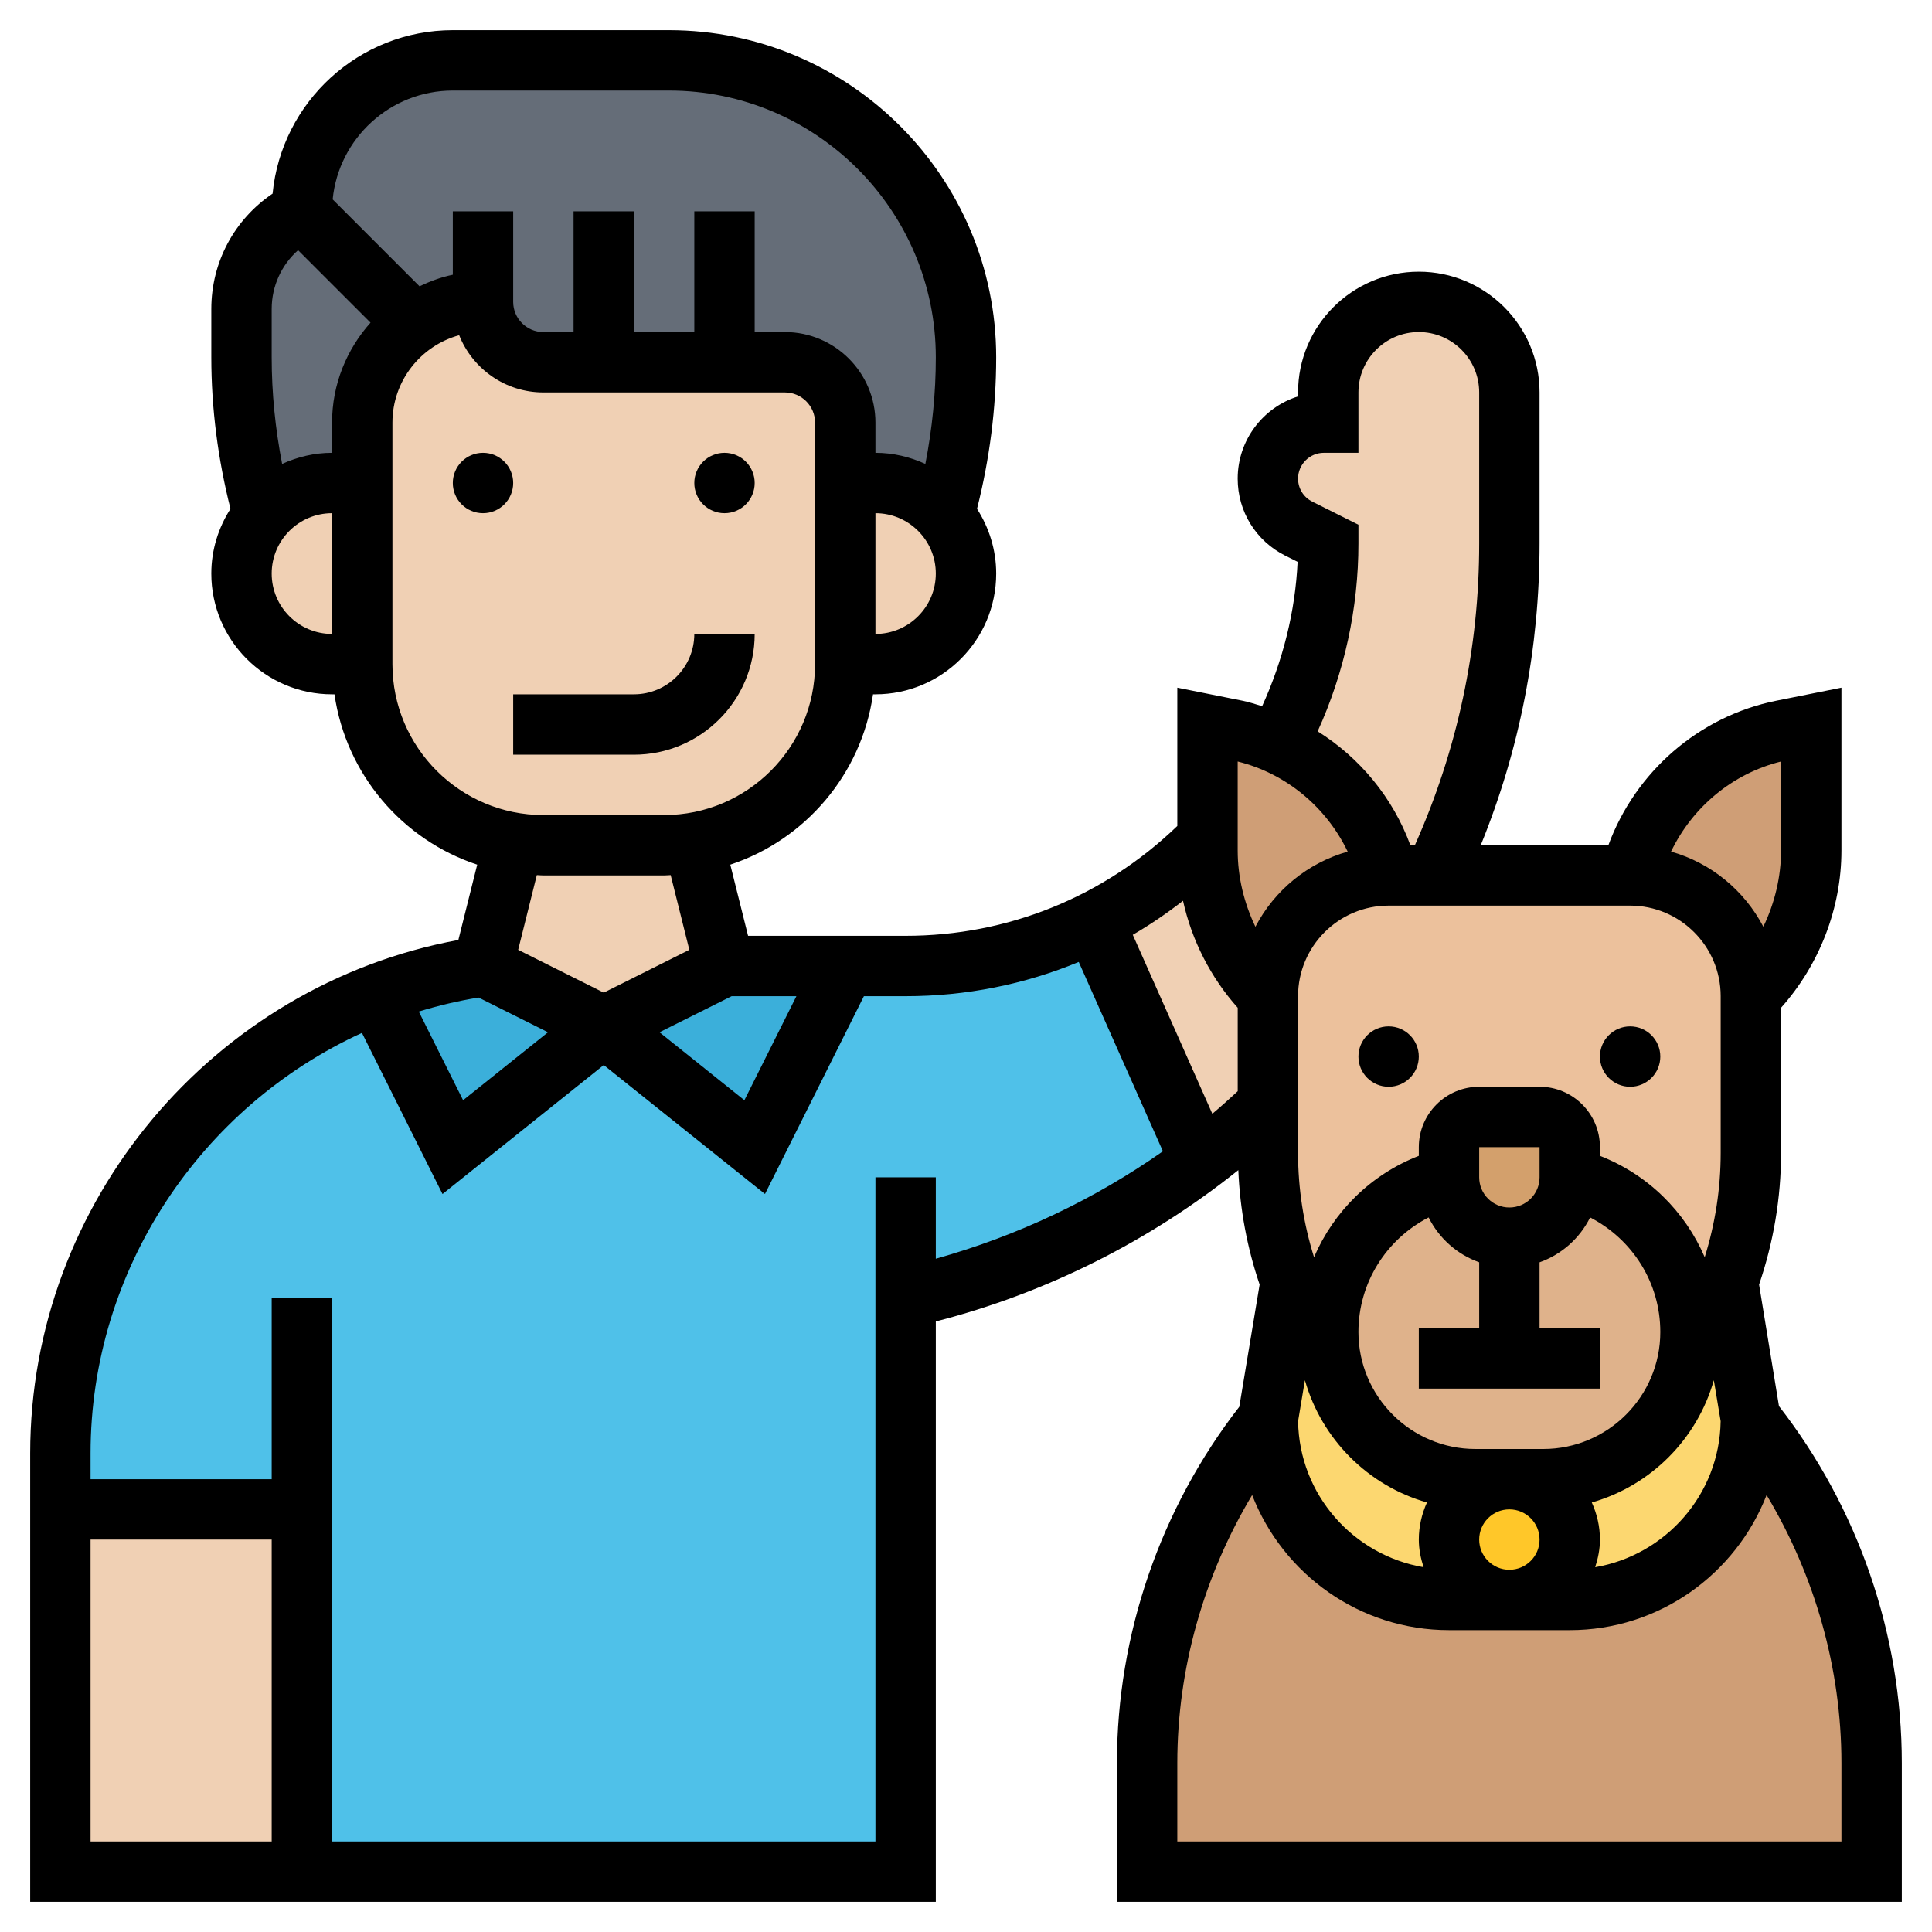 <svg id="_x33_0" enable-background="new 0 0 64 64" height="512" viewBox="0 0 64 64" width="512" xmlns="http://www.w3.org/2000/svg"><g><g><g><path d="m20 12h-2c-1.1 0-2-.9-2-2-.84 0-1.63.27-2.28.72l-3.72-3.72c0-2.76 2.24-5 5-5h7.16c2.72 0 5.18 1.1 6.96 2.88s2.88 4.24 2.88 6.96c0 1.76-.24 3.52-.71 5.22-.55-.65-1.37-1.06-2.29-1.06h-1v-2c0-1.1-.9-2-2-2h-2z" fill="#656d78"/></g><g><path d="m11 16c-.92 0-1.74.41-2.29 1.06-.47-1.7-.71-3.46-.71-5.22v-1.6c0-1.37.77-2.63 2-3.24l3.72 3.72c-1.04.72-1.72 1.92-1.72 3.28v2z" fill="#656d78"/></g><g><path d="m10 50h-8v-1.86c0-6.86 4.28-12.85 10.46-15.22l2.54 5.08 5-4 5 4 3-6h2c2.24 0 4.36-.53 6.24-1.46l3.53 7.94c-2.67 2.01-5.77 3.52-9.17 4.37l-.6.15v19h-20z" fill="#4fc1e9"/></g><g><path d="m28 32-3 6-5-4 4-2z" fill="#3bafda"/></g><g><path d="m20 34-5 4-2.54-5.08c1.12-.43 2.31-.74 3.54-.92z" fill="#3bafda"/></g><g><path d="m31.29 17.06c.44.52.71 1.2.71 1.94 0 .83-.34 1.58-.88 2.12s-1.29.88-2.12.88h-1v-6h1c.92 0 1.74.41 2.29 1.06z" fill="#f0d0b4"/></g><g><path d="m22.98 27.92 1.02 4.08-4 2-4-2 1.02-4.08c.32.05.64.08.98.08h4c.34 0 .66-.03.98-.08z" fill="#f0d0b4"/></g><g><path d="m16 10c0 1.1.9 2 2 2h2 4 2c1.1 0 2 .9 2 2v2 6c0 2.98-2.17 5.45-5.02 5.92-.32.05-.64.08-.98.08h-4c-.34 0-.66-.03-.98-.08-2.85-.47-5.02-2.94-5.02-5.92v-6-2c0-1.36.68-2.56 1.72-3.28.65-.45 1.44-.72 2.28-.72z" fill="#f0d0b4"/></g><g><path d="m12 16v6h-1c-.83 0-1.58-.34-2.12-.88s-.88-1.29-.88-2.12c0-.74.27-1.42.71-1.94.55-.65 1.37-1.06 2.29-1.06z" fill="#f0d0b4"/></g><g><path d="m2 50h8v12h-8z" fill="#f0d0b4"/></g><g><path d="m42 33v3.6c-.7.67-1.45 1.3-2.23 1.88l-3.53-7.94c1.4-.7 2.67-1.63 3.76-2.74v.37c0 1.81.72 3.55 2 4.83z" fill="#f0d0b4"/></g><g><path d="m50 13v5c0 1.96-.22 3.86-.64 5.71-.42 1.84-1.04 3.61-1.84 5.29h-1.52c-.49-1.97-1.86-3.56-3.67-4.37 1.07-1.97 1.67-4.23 1.67-6.63l-.98-.49c-.62-.31-1.02-.95-1.02-1.66 0-1.02.83-1.85 1.85-1.85h.15v-1c0-1.66 1.34-3 3-3 .83 0 1.58.34 2.12.88s.88 1.29.88 2.12z" fill="#f0d0b4"/></g><g><path d="m62 58.4v3.6h-24v-3.6c0-4.14 1.41-8.16 4-11.4 0 3.31 2.69 6 6 6h2 2c1.66 0 3.16-.67 4.24-1.76 1.09-1.08 1.76-2.58 1.76-4.24 2.59 3.24 4 7.26 4 11.4z" fill="#cf9e76"/></g><g><path d="m42.33 24.63c1.81.81 3.18 2.4 3.67 4.37-2.21 0-4 1.79-4 4-1.28-1.28-2-3.02-2-4.83v-.37-3.8l.96.19c.48.1.94.24 1.37.44z" fill="#cf9e76"/></g><g><path d="m60 24v4.17c0 1.81-.72 3.55-2 4.83 0-2.21-1.79-4-4-4 .61-2.44 2.57-4.31 5.04-4.81z" fill="#cf9e76"/></g><g><path d="m48 39c-2.35.59-4 2.7-4 5.12l.12 1.05h-.01c-.56-.84-1.01-1.75-1.35-2.69-.5-1.37-.76-2.82-.76-4.29v-1.59-3.6c0-2.21 1.79-4 4-4h1.52 6.48c2.21 0 4 1.79 4 4v5.19c0 1.47-.26 2.92-.76 4.29-.34.94-.79 1.85-1.35 2.69h-.01c.08-.34.12-.69.12-1.05 0-1.21-.41-2.34-1.12-3.25-.7-.9-1.7-1.57-2.88-1.87v-1c0-.55-.45-1-1-1h-2c-.55 0-1 .45-1 1z" fill="#ecc19c"/></g><g><path d="m44.12 45.17-.12-1.05c0-2.42 1.65-4.53 4-5.12 0 1.1.9 2 2 2s2-.9 2-2c1.18.3 2.18.97 2.88 1.87.71.91 1.12 2.04 1.12 3.25 0 .36-.04.71-.12 1.05-.47 2.19-2.42 3.83-4.76 3.83h-1.12-1.12c-1.35 0-2.57-.54-3.45-1.43-.18-.17-.34-.36-1.31-2.4z" fill="#dfb28b"/></g><g><path d="m52 38v1c0 1.1-.9 2-2 2s-2-.9-2-2v-1c0-.55.45-1 1-1h2c.55 0 1 .45 1 1z" fill="#d3a06c"/></g><g><path d="m48 53c-3.31 0-6-2.69-6-6l.75-4.52h.01c.34.94.79 1.85 1.35 2.69h.01c.97 2.04 1.13 2.23 1.31 2.4.88.89 2.1 1.43 3.45 1.43h1.12c-1.1 0-2 .9-2 2s.9 2 2 2z" fill="#fcd770"/></g><g><path d="m57.25 42.48.75 4.52c0 1.66-.67 3.16-1.76 4.24-1.08 1.09-2.58 1.76-4.24 1.76h-2c1.1 0 2-.9 2-2s-.9-2-2-2h1.12c2.34 0 4.29-1.64 4.76-3.83h.01c.56-.84 1.01-1.75 1.35-2.69z" fill="#fcd770"/></g><g><circle cx="50" cy="51" fill="#ffc729" r="2"/></g></g><g><circle cx="16" cy="16" r="1"/><circle cx="24" cy="16" r="1"/><path d="m25 21h-2c0 1.103-.897 2-2 2h-4v2h4c2.206 0 4-1.794 4-4z"/><circle cx="46" cy="35" r="1"/><circle cx="54" cy="35" r="1"/><path d="m58.931 46.58-.659-4.026c.475-1.396.728-2.865.728-4.363v-4.808c1.271-1.425 2-3.297 2-5.211v-5.392l-2.153.431c-2.57.515-4.674 2.36-5.568 4.789h-4.228c1.293-3.177 1.949-6.533 1.949-10v-5c0-2.206-1.794-4-4-4s-4 1.794-4 4v.131c-1.158.363-2 1.447-2 2.724 0 1.088.604 2.065 1.578 2.553l.407.203c-.078 1.657-.491 3.281-1.175 4.782-.217-.065-.432-.137-.657-.182l-2.153-.431v4.582c-2.434 2.342-5.609 3.638-9 3.638h-5.219l-.589-2.357c2.482-.821 4.347-2.994 4.728-5.643h.08c2.206 0 4-1.794 4-4 0-.791-.238-1.524-.635-2.145.415-1.64.635-3.325.635-5.017 0-5.976-4.862-10.838-10.838-10.838h-7.162c-3.111 0-5.675 2.38-5.97 5.414-1.264.853-2.03 2.267-2.03 3.822v1.602c0 1.693.22 3.377.635 5.017-.397.621-.635 1.354-.635 2.145 0 2.206 1.794 4 4 4h.08c.382 2.649 2.247 4.822 4.728 5.643l-.624 2.495c-8.13 1.497-14.184 8.678-14.184 17.005v14.857h30v-19.225c3.662-.94 7.082-2.66 10.021-5.013.054 1.299.292 2.573.706 3.791l-.674 4.049c-2.611 3.364-4.053 7.54-4.053 11.801v4.597h26v-4.597c0-4.27-1.448-8.455-4.069-11.823zm-17.931-10.431c-.276.253-.553.507-.84.746l-2.635-5.928c.577-.336 1.132-.713 1.664-1.128.289 1.311.914 2.538 1.812 3.544v2.766zm5-6.149h8c1.654 0 3 1.346 3 3v5.191c0 1.182-.182 2.344-.529 3.455-.654-1.52-1.885-2.739-3.471-3.357v-.289c0-1.103-.897-2-2-2h-2c-1.103 0-2 .897-2 2v.289c-1.586.618-2.816 1.837-3.471 3.357-.347-1.111-.529-2.273-.529-3.455v-5.191c0-1.654 1.346-3 3-3zm5.123 18h-2.246c-2.138 0-3.877-1.739-3.877-3.877 0-1.631.924-3.072 2.325-3.794.344.69.942 1.225 1.675 1.486v2.185h-2v2h6v-2h-2v-2.184c.734-.262 1.331-.796 1.675-1.486 1.401.721 2.325 2.162 2.325 3.793 0 2.138-1.739 3.877-3.877 3.877zm-2.123-9v-1h2v1c0 .552-.448 1-1 1s-1-.448-1-1zm-1.73 10.771c-.17.376-.27.79-.27 1.229 0 .321.064.625.158.916-2.33-.399-4.12-2.403-4.157-4.837l.226-1.357c.554 1.953 2.091 3.493 4.043 4.049zm1.73 1.229c0-.552.448-1 1-1s1 .448 1 1-.448 1-1 1-1-.448-1-1zm3.73-1.229c1.952-.556 3.489-2.096 4.043-4.049l.226 1.357c-.038 2.433-1.827 4.438-4.157 4.837.094-.291.158-.595.158-.916 0-.439-.1-.853-.27-1.229zm6.27-24.545v2.946c0 .878-.21 1.742-.587 2.527-.631-1.203-1.727-2.111-3.057-2.489.706-1.471 2.036-2.587 3.644-2.984zm-15.527-8.608c-.292-.145-.473-.438-.473-.764 0-.47.384-.854.854-.854h1.146v-2c0-1.103.897-2 2-2s2 .897 2 2v5c0 3.482-.722 6.841-2.131 10h-.148c-.58-1.577-1.672-2.896-3.072-3.774.885-1.944 1.351-4.077 1.351-6.226v-.618zm-2.473 8.608c1.608.397 2.938 1.514 3.644 2.985-1.331.378-2.427 1.285-3.057 2.489-.377-.786-.587-1.65-.587-2.528zm-22.846 8.969-2.813 2.251-1.468-2.937c.643-.196 1.303-.354 1.981-.464zm6.083-1.195h2.145l-1.723 3.446-2.813-2.251zm4.763-12v-4c1.103 0 2 .897 2 2s-.897 2-2 2zm-14-18h7.162c4.873 0 8.838 3.965 8.838 8.838 0 1.186-.12 2.368-.346 3.53-.506-.231-1.063-.368-1.654-.368v-1c0-1.654-1.346-3-3-3h-1v-4h-2v4h-2v-4h-2v4h-1c-.552 0-1-.448-1-1v-3h-2v2.101c-.389.079-.753.218-1.103.382l-2.877-2.878c.199-2.021 1.908-3.605 3.98-3.605zm-6 7.236c0-.761.326-1.46.874-1.948l2.4 2.4c-.787.883-1.274 2.039-1.274 3.312v1c-.591 0-1.148.137-1.654.368-.226-1.163-.346-2.344-.346-3.53zm0 8.764c0-1.103.897-2 2-2v4c-1.103 0-2-.897-2-2zm4 3v-8c0-1.381.938-2.548 2.211-2.895.441 1.109 1.525 1.895 2.789 1.895h8c.552 0 1 .448 1 1v8c0 2.757-2.243 5-5 5h-4c-2.757 0-5-2.243-5-5zm5 7h4c.073 0 .144-.009.217-.011l.618 2.475-2.835 1.418-2.835-1.418.618-2.475c.073.002.144.011.217.011zm-15 22h6v10h-6zm26-12v22h-18v-18h-2v6h-6v-.857c0-6.088 3.659-11.488 8.99-13.927l2.669 5.338 5.341-4.273 5.341 4.272 3.277-6.553h1.382c2.003 0 3.942-.392 5.735-1.134l2.788 6.272c-2.281 1.6-4.827 2.806-7.523 3.559v-2.697zm32 22h-22v-2.597c0-3.131.878-6.207 2.479-8.878 1.016 2.614 3.553 4.475 6.521 4.475h4c2.968 0 5.505-1.861 6.521-4.475 1.601 2.671 2.479 5.747 2.479 8.878z"/></g></g></svg>